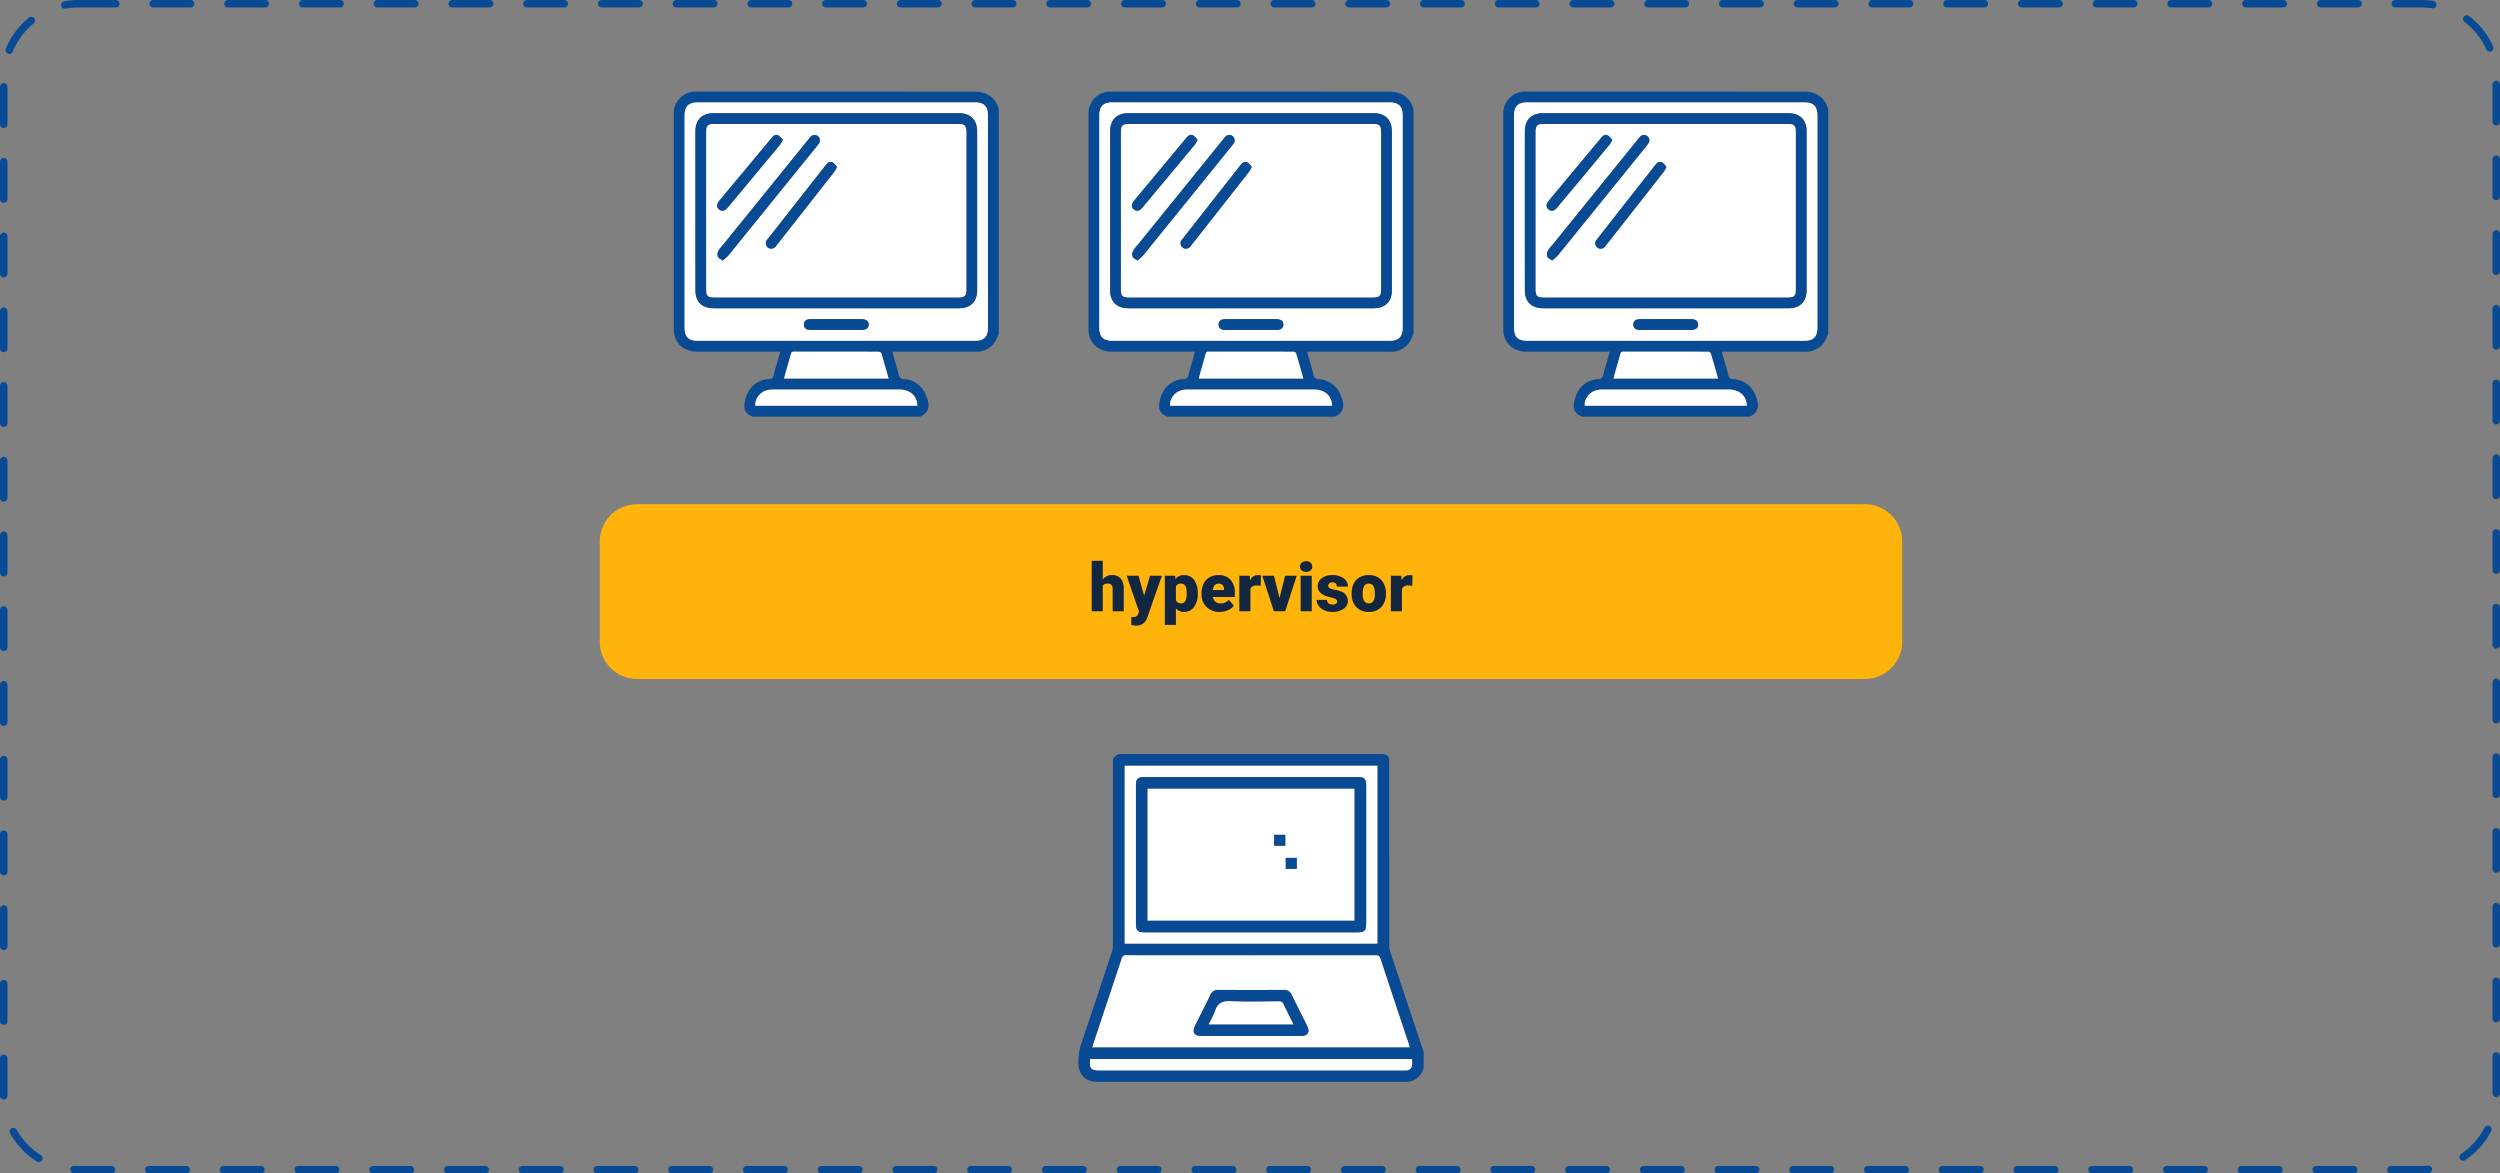<svg xmlns="http://www.w3.org/2000/svg" width="669" height="314" viewBox="0 0 669 314">
  <rect x="0" y="0" width="669" height="314" fill="#808080" stroke="none"/>
  <g id="_5" data-name="5" transform="translate(-673.5 -3127.5)">
    <path id="Path_192357" data-name="Path 192357" d="M20,0H647a20,20,0,0,1,20,20V292a20,20,0,0,1-20,20H20A20,20,0,0,1,0,292V20A20,20,0,0,1,20,0Z" transform="translate(674.5 3128.5)" fill="none" stroke="#084a93" stroke-linecap="round" stroke-width="2" stroke-dasharray="10 10"/>
    <path id="Path_192358" data-name="Path 192358" d="M10,0H338.535a10,10,0,0,1,10,10V36.777a10,10,0,0,1-10,10H10a10,10,0,0,1-10-10V10A10,10,0,0,1,10,0Z" transform="translate(834 3262.426)" fill="#ffb30b"/>
    <path id="Path_192359" data-name="Path 192359" d="M-39.669-8.49a2.964,2.964,0,0,1,2.426-1.2,2.956,2.956,0,0,1,2.373.932A4.186,4.186,0,0,1-34.053-6V0h-2.971V-5.933a1.674,1.674,0,0,0-.308-1.112A1.322,1.322,0,0,0-38.377-7.4a1.424,1.424,0,0,0-1.292.58V0h-2.962V-13.5h2.962ZM-28.6-4.148l1.582-5.361h3.173l-3.876,11.1-.167.4A2.944,2.944,0,0,1-30.81,3.841a4.642,4.642,0,0,1-1.222-.175V1.556h.387a2.026,2.026,0,0,0,.954-.18A1.094,1.094,0,0,0-30.2.729L-29.966.1l-3.3-9.605h3.164Zm14.353-.536a5.735,5.735,0,0,1-1,3.538A3.2,3.2,0,0,1-17.943.176,2.742,2.742,0,0,1-20.1-.782V3.656h-2.962V-9.51h2.769l.088.879A2.742,2.742,0,0,1-17.96-9.686a3.224,3.224,0,0,1,2.733,1.3,5.805,5.805,0,0,1,.976,3.564Zm-2.962-.185q0-2.531-1.477-2.531a1.394,1.394,0,0,0-1.406.756V-2.9a1.439,1.439,0,0,0,1.424.791q1.415,0,1.459-2.443ZM-8.345.176a4.889,4.889,0,0,1-3.542-1.305,4.507,4.507,0,0,1-1.354-3.4v-.246A5.84,5.84,0,0,1-12.7-7.348a3.955,3.955,0,0,1,1.578-1.727,4.763,4.763,0,0,1,2.461-.611A4.117,4.117,0,0,1-5.5-8.442a4.887,4.887,0,0,1,1.16,3.467v1.151h-5.889a2.135,2.135,0,0,0,.694,1.257,2.066,2.066,0,0,0,1.389.457,2.662,2.662,0,0,0,2.2-.984l1.354,1.6A3.784,3.784,0,0,1-6.161-.277,5.3,5.3,0,0,1-8.345.176ZM-8.679-7.4q-1.3,0-1.547,1.723h2.988v-.229a1.467,1.467,0,0,0-.36-1.1A1.434,1.434,0,0,0-8.679-7.4Zm11.285.571L1.63-6.9a1.752,1.752,0,0,0-1.793.879V0H-3.125V-9.51H-.347l.1,1.222a2.294,2.294,0,0,1,2.083-1.4,2.888,2.888,0,0,1,.826.105Zm5.019,3.3,1.5-5.985h3.12L9.145,0H6.122l-3.1-9.51H6.148ZM16.255,0H13.285V-9.51h2.971ZM13.109-11.962A1.322,1.322,0,0,1,13.566-13a1.724,1.724,0,0,1,1.187-.4,1.724,1.724,0,0,1,1.187.4,1.322,1.322,0,0,1,.457,1.037,1.322,1.322,0,0,1-.457,1.037,1.724,1.724,0,0,1-1.187.4,1.724,1.724,0,0,1-1.187-.4A1.322,1.322,0,0,1,13.109-11.962Zm9.949,9.29a.684.684,0,0,0-.4-.606,6.016,6.016,0,0,0-1.5-.475A6.853,6.853,0,0,1,19.332-4.4a3.062,3.062,0,0,1-1.1-.971,2.319,2.319,0,0,1-.378-1.31,2.628,2.628,0,0,1,1.081-2.158,4.453,4.453,0,0,1,2.83-.848,4.934,4.934,0,0,1,3.023.853,2.666,2.666,0,0,1,1.143,2.241H22.961q0-1.143-1.2-1.143a1.194,1.194,0,0,0-.782.259.8.8,0,0,0-.316.646.737.737,0,0,0,.387.642,3.654,3.654,0,0,0,1.235.4,10.671,10.671,0,0,1,1.49.378A2.706,2.706,0,0,1,25.915-2.76,2.491,2.491,0,0,1,24.759-.642a5.068,5.068,0,0,1-2.993.817,5.172,5.172,0,0,1-2.18-.439,3.645,3.645,0,0,1-1.494-1.2,2.707,2.707,0,0,1-.536-1.591h2.769a1.145,1.145,0,0,0,.439.962,1.808,1.808,0,0,0,1.081.3,1.422,1.422,0,0,0,.91-.246A.787.787,0,0,0,23.058-2.672Zm3.867-2.171a5.613,5.613,0,0,1,.554-2.536A3.96,3.96,0,0,1,29.07-9.088a4.791,4.791,0,0,1,2.435-.6,4.373,4.373,0,0,1,3.366,1.323,5.076,5.076,0,0,1,1.23,3.6v.105a4.925,4.925,0,0,1-1.235,3.529A4.384,4.384,0,0,1,31.522.176a4.434,4.434,0,0,1-3.261-1.217,4.761,4.761,0,0,1-1.327-3.3Zm2.962.185A3.538,3.538,0,0,0,30.3-2.725a1.376,1.376,0,0,0,1.222.615q1.582,0,1.617-2.435v-.3Q33.139-7.4,31.5-7.4q-1.485,0-1.608,2.206ZM43.159-6.829l-.976-.07a1.752,1.752,0,0,0-1.793.879V0H37.428V-9.51h2.777l.1,1.222a2.294,2.294,0,0,1,2.083-1.4,2.888,2.888,0,0,1,.826.105Z" transform="translate(1008.268 3291.074)" fill="#12263f"/>
    <path id="Path_190459" data-name="Path 190459" d="M-1305.159,5589.566a4.815,4.815,0,0,1-3.488,3.649,6.835,6.835,0,0,1-1.6.154q-41.09.01-82.178,0c-3.232,0-5.041-1.868-5.123-5.087a15.446,15.446,0,0,1,.874-5.46c2.732-8.04,5.392-16.106,8.056-24.17a5.983,5.983,0,0,0,.3-1.843q.024-24.4.018-48.8a2.371,2.371,0,0,1,.139-1.228,3.943,3.943,0,0,1,1.274-1.088c.249-.145.646-.045.977-.045h69.1c2.034,0,2.438.4,2.438,2.408q0,24.4.007,48.8a4.581,4.581,0,0,0,.179,1.413q4.391,13.247,8.817,26.479a4.724,4.724,0,0,0,.219.483Zm-88.642-5.454h84.9c-.085-.312-.142-.57-.225-.819q-3.82-11.485-7.627-22.976c-.229-.695-.586-.814-1.239-.814q-33.366.024-66.732-.007a1.1,1.1,0,0,0-1.247.929q-3.753,11.366-7.553,22.715C-1393.626,5583.445-1393.7,5583.759-1393.8,5584.112Zm8.65-75.337v47.6h67.612v-47.6Zm-9.256,78.489c-.206,2.6.19,3.036,2.653,3.036h80.992c.33,0,.662.01.991-.011a1.489,1.489,0,0,0,1.5-1.4,12.48,12.48,0,0,0,.013-1.623Z" transform="translate(2359.626 -2176.36)" fill="#084a93"/>
    <path id="Path_190460" data-name="Path 190460" d="M-1393.8,5584.112c.1-.353.175-.667.277-.972q3.78-11.357,7.553-22.715a1.1,1.1,0,0,1,1.247-.929q33.366.037,66.732.007c.653,0,1.01.119,1.239.814q3.781,11.5,7.627,22.976c.083.249.14.507.225.819Zm42.457-3.031q6.717,0,13.436,0c1.732,0,2.374-1.056,1.6-2.622-1.386-2.8-2.811-5.574-4.168-8.384a2.081,2.081,0,0,0-2.117-1.315q-8.747.042-17.494,0a2.083,2.083,0,0,0-2.118,1.315c-1.346,2.782-2.755,5.534-4.131,8.3-.833,1.675-.2,2.7,1.649,2.705Q-1358.016,5581.085-1351.344,5581.081Z" transform="translate(2359.626 -2176.36)" fill="#fff"/>
    <path id="Path_190461" data-name="Path 190461" d="M-1385.151,5508.775h67.612v47.6h-67.612Zm33.8,3.025h-28.494c-1.843,0-2.3.45-2.3,2.28q0,18.484,0,36.97c0,1.847.447,2.3,2.275,2.3h57.078c1.788,0,2.255-.461,2.255-2.229q0-18.53,0-37.06c0-1.786-.469-2.26-2.229-2.26Z" transform="translate(2359.626 -2176.36)" fill="#fff"/>
    <path id="Path_190462" data-name="Path 190462" d="M-1394.407,5587.264h86.151a12.48,12.48,0,0,1-.013,1.623,1.489,1.489,0,0,1-1.5,1.4c-.329.021-.661.011-.991.011h-80.992C-1394.217,5590.3-1394.613,5589.862-1394.407,5587.264Z" transform="translate(2359.626 -2176.36)" fill="#fff"/>
    <path id="Path_190463" data-name="Path 190463" d="M-1351.344,5581.081q-6.673,0-13.346,0c-1.854,0-2.482-1.03-1.649-2.705,1.376-2.768,2.785-5.52,4.131-8.3a2.083,2.083,0,0,1,2.118-1.315q8.746.042,17.494,0a2.081,2.081,0,0,1,2.117,1.315c1.357,2.81,2.782,5.588,4.168,8.384.777,1.566.135,2.619-1.6,2.622Q-1344.626,5581.088-1351.344,5581.081Zm11.347-3.1c-.936-1.881-1.836-3.637-2.681-5.419a1.093,1.093,0,0,0-1.163-.725c-4.3.029-8.606.176-12.893-.05-2.269-.12-3.551.5-4.243,2.671a26.535,26.535,0,0,1-1.716,3.523Z" transform="translate(2359.626 -2176.36)" fill="#084a93"/>
    <path id="Path_190464" data-name="Path 190464" d="M-1351.356,5511.8h28.584c1.76,0,2.229.474,2.229,2.26q0,18.531,0,37.06c0,1.768-.467,2.229-2.255,2.229h-57.078c-1.828,0-2.275-.452-2.275-2.3q0-18.484,0-36.97c0-1.83.458-2.28,2.3-2.28Zm-27.672,38.4h55.337v-35.267h-55.337Z" transform="translate(2359.626 -2176.36)" fill="#084a93"/>
    <path id="Path_190465" data-name="Path 190465" d="M-1340,5577.979h-22.7a26.535,26.535,0,0,0,1.716-3.523c.692-2.166,1.974-2.791,4.243-2.671,4.287.226,8.594.079,12.893.05a1.093,1.093,0,0,1,1.163.725C-1341.833,5574.342-1340.933,5576.1-1340,5577.979Z" transform="translate(2359.626 -2176.36)" fill="#fff"/>
    <path id="Path_190466" data-name="Path 190466" d="M-1379.028,5550.2v-35.267h55.337V5550.2Zm33.861-20.024h2.98v-2.921h-2.98Zm6.054,6.191v-2.943h-2.942v2.943Z" transform="translate(2359.626 -2176.36)" fill="#fff"/>
    <path id="Path_190467" data-name="Path 190467" d="M-1345.167,5530.177v-2.921h2.98v2.921Z" transform="translate(2359.626 -2176.36)" fill="#084a93"/>
    <path id="Path_190468" data-name="Path 190468" d="M-1339.113,5536.368h-2.942v-2.943h2.942Z" transform="translate(2359.626 -2176.36)" fill="#084a93"/>
    <path id="Path_190469" data-name="Path 190469" d="M-1328.934,5410.356h-44.847c-1.225-.554-2.261-1.352-2.17-2.812a9.151,9.151,0,0,1,.761-3.261,6.652,6.652,0,0,1,5.782-3.981,1.255,1.255,0,0,0,1.336-1.148c.3-1.379.748-2.724,1.133-4.084.189-.666.374-1.333.59-2.1h-1.141c-7.022,0-14.043.012-21.065,0-3.782-.009-6.283-2.418-6.285-6.074q-.018-28.715,0-57.43a5.8,5.8,0,0,1,6.091-6.092q37.414-.014,74.83.023a7.472,7.472,0,0,1,2.854.654,5.875,5.875,0,0,1,3.2,4.245V5388.1a15.651,15.651,0,0,1-1.132,2.428,5.929,5.929,0,0,1-5.3,2.447q-10.477-.02-20.954-.005h-1.075c.076.345.118.589.185.826.509,1.793,1.081,3.57,1.508,5.382a1.271,1.271,0,0,0,1.349,1.128,6.714,6.714,0,0,1,5.892,4.21C-1326.359,5406.893-1326.14,5409.154-1328.934,5410.356Zm-22.357-84.1h-37.024c-2.61,0-3.637,1.033-3.637,3.659V5386.4c0,2.629,1.024,3.665,3.632,3.665q36.981,0,73.962,0c2.556,0,3.6-1.049,3.6-3.616v-56.567c0-2.569-1.042-3.622-3.589-3.622Zm13.938,73.9c-.667-2.337-1.288-4.563-1.959-6.774a.868.868,0,0,0-.683-.4c-7.579-.021-15.158-.014-22.737-.025a.659.659,0,0,0-.754.586c-.476,1.772-1,3.532-1.5,5.3-.119.418-.22.84-.343,1.311Zm7.693,7.276c-.052-2.623-1.957-4.332-4.8-4.334q-16.893-.01-33.786,0a7.923,7.923,0,0,0-1.351.113c-2.246.391-3.683,2.67-3.4,4.219Z" transform="translate(2359.626 -2171.36)" fill="#084a93"/>
    <path id="Path_190470" data-name="Path 190470" d="M-1351.291,5326.255h36.939c2.547,0,3.589,1.053,3.589,3.622v56.567c0,2.567-1.039,3.616-3.6,3.616q-36.981,0-73.962,0c-2.608,0-3.632-1.036-3.632-3.665v-56.481c0-2.626,1.027-3.659,3.637-3.659Zm-.062,55.09q16.431,0,32.862,0c3.088,0,4.832-1.762,4.833-4.856q0-21.232,0-42.466c0-3.075-1.783-4.869-4.843-4.87q-32.862,0-65.723,0c-3.024,0-4.83,1.79-4.832,4.794q-.008,21.319.007,42.635a6.169,6.169,0,0,0,.214,1.676c.569,1.989,2.227,3.086,4.621,3.087Q-1367.783,5381.35-1351.353,5381.345Zm-.047,5.808c2.236,0,4.472,0,6.708,0,1.33,0,1.991-.48,2-1.424.013-.969-.681-1.471-2.046-1.48h-.085q-6.539,0-13.076,0a4.432,4.432,0,0,0-1.092.1,1.292,1.292,0,0,0-1.031,1.373,1.3,1.3,0,0,0,1.07,1.344,4.421,4.421,0,0,0,1.012.078C-1355.758,5387.156-1353.579,5387.153-1351.4,5387.153Z" transform="translate(2359.626 -2171.36)" fill="#fff"/>
    <path id="Path_190471" data-name="Path 190471" d="M-1337.353,5400.155h-27.974c.123-.471.224-.893.343-1.311.5-1.766,1.022-3.526,1.5-5.3a.659.659,0,0,1,.754-.586c7.579.011,15.158,0,22.737.025a.868.868,0,0,1,.683.4C-1338.641,5395.592-1338.02,5397.818-1337.353,5400.155Z" transform="translate(2359.626 -2171.36)" fill="#fff"/>
    <path id="Path_190472" data-name="Path 190472" d="M-1329.66,5407.431h-43.334c-.284-1.549,1.153-3.828,3.4-4.219a7.923,7.923,0,0,1,1.351-.113q16.893-.01,33.786,0C-1331.617,5403.1-1329.712,5404.808-1329.66,5407.431Z" transform="translate(2359.626 -2171.36)" fill="#fff"/>
    <path id="Path_190473" data-name="Path 190473" d="M-1351.353,5381.345q-16.43,0-32.861,0c-2.394,0-4.052-1.1-4.621-3.087a6.169,6.169,0,0,1-.214-1.676q-.018-21.316-.007-42.635c0-3,1.808-4.794,4.832-4.794q32.862-.006,65.723,0c3.06,0,4.842,1.795,4.843,4.87q0,21.232,0,42.466c0,3.094-1.745,4.854-4.833,4.856Q-1334.922,5381.354-1351.353,5381.345Zm0-2.905h32.615c1.785,0,2.189-.406,2.189-2.2q0-20.984,0-41.967c0-1.791-.429-2.228-2.19-2.228h-65.23c-1.76,0-2.189.437-2.189,2.229q0,20.982,0,41.966c0,1.793.4,2.2,2.19,2.2Z" transform="translate(2359.626 -2171.36)" fill="#084a93"/>
    <path id="Path_190474" data-name="Path 190474" d="M-1351.4,5387.153c-2.179,0-4.358,0-6.537,0a4.421,4.421,0,0,1-1.012-.078,1.3,1.3,0,0,1-1.07-1.344,1.292,1.292,0,0,1,1.031-1.373,4.432,4.432,0,0,1,1.092-.1q6.539-.009,13.076,0h.085c1.365.009,2.059.511,2.046,1.48-.012.944-.673,1.421-2,1.424C-1346.928,5387.157-1349.164,5387.153-1351.4,5387.153Z" transform="translate(2359.626 -2171.36)" fill="#084a93"/>
    <path id="Path_190475" data-name="Path 190475" d="M-1351.357,5378.44h-32.615c-1.786,0-2.19-.406-2.19-2.2q0-20.984,0-41.966c0-1.792.429-2.229,2.189-2.229h65.23c1.761,0,2.19.437,2.19,2.228q0,20.984,0,41.967c0,1.793-.4,2.2-2.189,2.2Zm-30.389-9.867a13.085,13.085,0,0,0,1.491-1.334q11.178-13.77,22.324-27.567c.641-.792,1.3-1.568,1.9-2.391a1.427,1.427,0,0,0-.23-1.983,1.448,1.448,0,0,0-1.99.186,5.277,5.277,0,0,0-.384.453q-11.506,14.214-23.013,28.429a10.3,10.3,0,0,0-1.333,1.746,1.941,1.941,0,0,0-.032,1.483C-1382.837,5367.977-1382.277,5368.185-1381.746,5368.573Zm30.59-25.08c-.4-.417-.716-.952-1.181-1.18-.694-.341-1.292.044-1.755.634q-7.83,9.98-15.663,19.955a1.455,1.455,0,0,0,.073,2.186,1.5,1.5,0,0,0,2.214-.42q7.818-9.935,15.615-19.885A9.824,9.824,0,0,0-1351.156,5343.493Zm-14.508-7.237a5.748,5.748,0,0,0-1.2-1.172c-.713-.366-1.286.078-1.752.638q-7.033,8.446-14.068,16.891c-.734.882-.724,1.743-.01,2.314.68.544,1.508.4,2.213-.441q7.074-8.468,14.122-16.957A8.539,8.539,0,0,0-1365.664,5336.256Z" transform="translate(2359.626 -2171.36)" fill="#fff"/>
    <path id="Path_190476" data-name="Path 190476" d="M-1381.746,5368.573c-.531-.388-1.091-.6-1.265-.978a1.941,1.941,0,0,1,.032-1.483,10.3,10.3,0,0,1,1.333-1.746q11.505-14.216,23.013-28.429a5.277,5.277,0,0,1,.384-.453,1.448,1.448,0,0,1,1.99-.186,1.427,1.427,0,0,1,.23,1.983c-.6.823-1.261,1.6-1.9,2.391q-11.156,13.788-22.324,27.567A13.085,13.085,0,0,1-1381.746,5368.573Z" transform="translate(2359.626 -2171.36)" fill="#084a93"/>
    <path id="Path_190477" data-name="Path 190477" d="M-1351.156,5343.493a9.824,9.824,0,0,1-.7,1.29q-7.8,9.952-15.615,19.885a1.5,1.5,0,0,1-2.214.42,1.455,1.455,0,0,1-.073-2.186q7.824-9.982,15.663-19.955c.463-.59,1.061-.975,1.755-.634C-1351.872,5342.541-1351.557,5343.076-1351.156,5343.493Z" transform="translate(2359.626 -2171.36)" fill="#084a93"/>
    <path id="Path_190478" data-name="Path 190478" d="M-1365.664,5336.256a8.539,8.539,0,0,1-.7,1.273q-7.047,8.492-14.122,16.957c-.7.844-1.533.985-2.213.441-.714-.571-.724-1.432.01-2.314q7.029-8.449,14.068-16.891c.466-.56,1.039-1,1.752-.638A5.748,5.748,0,0,1-1365.664,5336.256Z" transform="translate(2359.626 -2171.36)" fill="#084a93"/>
    <path id="Path_190479" data-name="Path 190479" d="M-1217.954,5410.356H-1262.8c-1.225-.554-2.26-1.352-2.169-2.812a9.127,9.127,0,0,1,.761-3.261,6.65,6.65,0,0,1,5.781-3.981,1.255,1.255,0,0,0,1.336-1.148c.3-1.379.748-2.724,1.133-4.084.189-.666.375-1.333.591-2.1h-1.142c-7.021,0-14.043.012-21.065,0-3.782-.009-6.283-2.418-6.285-6.074q-.016-28.715,0-57.43a5.8,5.8,0,0,1,6.091-6.092q37.416-.014,74.83.023a7.472,7.472,0,0,1,2.854.654,5.871,5.871,0,0,1,3.2,4.245V5388.1a15.551,15.551,0,0,1-1.132,2.428,5.929,5.929,0,0,1-5.3,2.447q-10.476-.02-20.953-.005h-1.076c.077.345.118.589.185.826.509,1.793,1.081,3.57,1.508,5.382a1.271,1.271,0,0,0,1.349,1.128,6.714,6.714,0,0,1,5.892,4.21C-1215.379,5406.893-1215.16,5409.154-1217.954,5410.356Zm-22.357-84.1h-37.024c-2.611,0-3.638,1.033-3.638,3.659V5386.4c0,2.629,1.024,3.665,3.632,3.665q36.981,0,73.963,0c2.556,0,3.594-1.049,3.594-3.616q0-28.284,0-56.567c0-2.569-1.042-3.622-3.589-3.622Zm13.938,73.9c-.667-2.337-1.288-4.563-1.96-6.774a.868.868,0,0,0-.683-.4c-7.579-.021-15.157-.014-22.736-.025a.66.66,0,0,0-.755.586c-.476,1.772-1,3.532-1.5,5.3-.119.418-.22.84-.342,1.311Zm7.692,7.276c-.052-2.623-1.957-4.332-4.8-4.334q-16.893-.01-33.786,0a7.912,7.912,0,0,0-1.35.113c-2.247.391-3.683,2.67-3.4,4.219Z" transform="translate(2359.626 -2171.36)" fill="#084a93"/>
    <path id="Path_190480" data-name="Path 190480" d="M-1240.311,5326.255h36.938c2.547,0,3.589,1.053,3.589,3.622q0,28.284,0,56.567c0,2.567-1.038,3.616-3.594,3.616q-36.982,0-73.963,0c-2.608,0-3.632-1.036-3.632-3.665v-56.481c0-2.626,1.027-3.659,3.638-3.659Zm-.062,55.09q16.431,0,32.861,0c3.088,0,4.833-1.762,4.833-4.856q0-21.232,0-42.466c0-3.075-1.783-4.869-4.843-4.87q-32.86,0-65.722,0c-3.024,0-4.831,1.79-4.832,4.794q-.009,21.319.006,42.635a6.209,6.209,0,0,0,.215,1.676c.569,1.989,2.226,3.086,4.621,3.087Q-1256.8,5381.35-1240.373,5381.345Zm-.047,5.808c2.236,0,4.472,0,6.707,0,1.33,0,1.991-.48,2-1.424.013-.969-.681-1.471-2.046-1.48h-.085q-6.537,0-13.075,0a4.432,4.432,0,0,0-1.092.1,1.293,1.293,0,0,0-1.032,1.373,1.3,1.3,0,0,0,1.07,1.344,4.421,4.421,0,0,0,1.012.078C-1244.779,5387.156-1242.6,5387.153-1240.42,5387.153Z" transform="translate(2359.626 -2171.36)" fill="#fff"/>
    <path id="Path_190481" data-name="Path 190481" d="M-1226.373,5400.155h-27.974c.122-.471.223-.893.342-1.311.5-1.766,1.022-3.526,1.5-5.3a.66.66,0,0,1,.755-.586c7.579.011,15.157,0,22.736.025a.868.868,0,0,1,.683.4C-1227.661,5395.592-1227.04,5397.818-1226.373,5400.155Z" transform="translate(2359.626 -2171.36)" fill="#fff"/>
    <path id="Path_190482" data-name="Path 190482" d="M-1218.681,5407.431h-43.334c-.283-1.549,1.153-3.828,3.4-4.219a7.912,7.912,0,0,1,1.35-.113q16.893-.01,33.786,0C-1220.638,5403.1-1218.733,5404.808-1218.681,5407.431Z" transform="translate(2359.626 -2171.36)" fill="#fff"/>
    <path id="Path_190483" data-name="Path 190483" d="M-1240.373,5381.345q-16.431,0-32.861,0c-2.4,0-4.052-1.1-4.621-3.087a6.209,6.209,0,0,1-.215-1.676q-.017-21.316-.006-42.635c0-3,1.808-4.794,4.832-4.794q32.86-.006,65.722,0c3.06,0,4.842,1.795,4.843,4.87q.006,21.232,0,42.466c0,3.094-1.745,4.854-4.833,4.856Q-1223.943,5381.354-1240.373,5381.345Zm-.005-2.905h32.615c1.786,0,2.19-.406,2.19-2.2v-41.967c0-1.791-.429-2.228-2.19-2.228h-65.23c-1.761,0-2.19.437-2.19,2.229v41.966c0,1.793.4,2.2,2.19,2.2Z" transform="translate(2359.626 -2171.36)" fill="#084a93"/>
    <path id="Path_190484" data-name="Path 190484" d="M-1240.42,5387.153c-2.179,0-4.359,0-6.538,0a4.421,4.421,0,0,1-1.012-.078,1.3,1.3,0,0,1-1.07-1.344,1.293,1.293,0,0,1,1.032-1.373,4.432,4.432,0,0,1,1.092-.1q6.537-.009,13.075,0h.085c1.365.009,2.059.511,2.046,1.48-.012.944-.673,1.421-2,1.424C-1235.948,5387.157-1238.184,5387.153-1240.42,5387.153Z" transform="translate(2359.626 -2171.36)" fill="#084a93"/>
    <path id="Path_190485" data-name="Path 190485" d="M-1240.378,5378.44h-32.615c-1.786,0-2.19-.406-2.19-2.2v-41.966c0-1.792.429-2.229,2.19-2.229h65.23c1.761,0,2.189.437,2.19,2.228v41.967c0,1.793-.4,2.2-2.19,2.2Zm-30.389-9.867a12.919,12.919,0,0,0,1.491-1.334q11.178-13.77,22.325-27.567c.64-.792,1.3-1.568,1.9-2.391a1.427,1.427,0,0,0-.23-1.983,1.448,1.448,0,0,0-1.99.186,5.243,5.243,0,0,0-.383.453q-11.508,14.214-23.014,28.429a10.3,10.3,0,0,0-1.333,1.746,1.937,1.937,0,0,0-.031,1.483C-1271.857,5367.977-1271.3,5368.185-1270.767,5368.573Zm30.591-25.08c-.4-.417-.716-.952-1.181-1.18-.695-.341-1.293.044-1.756.634q-7.828,9.98-15.663,19.955a1.455,1.455,0,0,0,.074,2.186,1.5,1.5,0,0,0,2.213-.42q7.818-9.935,15.615-19.885A9.811,9.811,0,0,0-1240.176,5343.493Zm-14.509-7.237a5.722,5.722,0,0,0-1.2-1.172c-.713-.366-1.285.078-1.752.638q-7.033,8.446-14.068,16.891c-.734.882-.724,1.743-.01,2.314.68.544,1.509.4,2.214-.441q7.073-8.468,14.121-16.957A8.441,8.441,0,0,0-1254.685,5336.256Z" transform="translate(2359.626 -2171.36)" fill="#fff"/>
    <path id="Path_190486" data-name="Path 190486" d="M-1270.767,5368.573c-.531-.388-1.09-.6-1.264-.978a1.937,1.937,0,0,1,.031-1.483,10.3,10.3,0,0,1,1.333-1.746q11.505-14.216,23.014-28.429a5.243,5.243,0,0,1,.383-.453,1.448,1.448,0,0,1,1.99-.186,1.427,1.427,0,0,1,.23,1.983c-.6.823-1.261,1.6-1.9,2.391q-11.157,13.788-22.325,27.567A12.919,12.919,0,0,1-1270.767,5368.573Z" transform="translate(2359.626 -2171.36)" fill="#084a93"/>
    <path id="Path_190487" data-name="Path 190487" d="M-1240.176,5343.493a9.811,9.811,0,0,1-.7,1.29q-7.8,9.952-15.615,19.885a1.5,1.5,0,0,1-2.213.42,1.455,1.455,0,0,1-.074-2.186q7.826-9.982,15.663-19.955c.463-.59,1.061-.975,1.756-.634C-1240.892,5342.541-1240.578,5343.076-1240.176,5343.493Z" transform="translate(2359.626 -2171.36)" fill="#084a93"/>
    <path id="Path_190488" data-name="Path 190488" d="M-1254.685,5336.256a8.441,8.441,0,0,1-.7,1.273q-7.045,8.492-14.121,16.957c-.7.844-1.534.985-2.214.441-.714-.571-.724-1.432.01-2.314q7.029-8.449,14.068-16.891c.467-.56,1.039-1,1.752-.638A5.722,5.722,0,0,1-1254.685,5336.256Z" transform="translate(2359.626 -2171.36)" fill="#084a93"/>
    <path id="Path_190489" data-name="Path 190489" d="M-1439.913,5410.356h-44.848c-1.224-.554-2.26-1.352-2.169-2.812a9.151,9.151,0,0,1,.761-3.261,6.651,6.651,0,0,1,5.781-3.981,1.254,1.254,0,0,0,1.336-1.148c.3-1.379.748-2.724,1.134-4.084.188-.666.374-1.333.59-2.1h-1.142c-7.021,0-14.043.012-21.064,0-3.783-.009-6.284-2.418-6.286-6.074q-.017-28.715,0-57.43a5.8,5.8,0,0,1,6.09-6.092q37.416-.014,74.831.023a7.472,7.472,0,0,1,2.853.654,5.871,5.871,0,0,1,3.2,4.245V5388.1a15.562,15.562,0,0,1-1.132,2.428,5.929,5.929,0,0,1-5.3,2.447q-10.476-.02-20.953-.005h-1.075c.076.345.117.589.185.826.508,1.793,1.08,3.57,1.507,5.382a1.271,1.271,0,0,0,1.349,1.128,6.714,6.714,0,0,1,5.892,4.21C-1437.338,5406.893-1437.119,5409.154-1439.913,5410.356Zm-22.357-84.1h-37.024c-2.61,0-3.637,1.033-3.637,3.659q0,28.241,0,56.481c0,2.629,1.023,3.665,3.631,3.665q36.981,0,73.963,0c2.556,0,3.6-1.049,3.6-3.616v-56.567c0-2.569-1.043-3.622-3.589-3.622Zm13.938,73.9c-.667-2.337-1.288-4.563-1.959-6.774a.872.872,0,0,0-.684-.4c-7.578-.021-15.157-.014-22.736-.025a.658.658,0,0,0-.754.586c-.477,1.772-1,3.532-1.5,5.3-.118.418-.22.84-.342,1.311Zm7.693,7.276c-.052-2.623-1.957-4.332-4.8-4.334q-16.893-.01-33.786,0a7.912,7.912,0,0,0-1.35.113c-2.247.391-3.683,2.67-3.4,4.219Z" transform="translate(2359.626 -2171.36)" fill="#084a93"/>
    <path id="Path_190490" data-name="Path 190490" d="M-1462.27,5326.255h36.939c2.546,0,3.589,1.053,3.589,3.622v56.567c0,2.567-1.039,3.616-3.6,3.616q-36.981,0-73.963,0c-2.608,0-3.631-1.036-3.631-3.665q0-28.241,0-56.481c0-2.626,1.027-3.659,3.637-3.659Zm-.062,55.09q16.431,0,32.861,0c3.088,0,4.833-1.762,4.833-4.856q.006-21.232,0-42.466c0-3.075-1.782-4.869-4.843-4.87q-32.86,0-65.722,0c-3.024,0-4.831,1.79-4.832,4.794q-.009,21.319.006,42.635a6.213,6.213,0,0,0,.215,1.676c.569,1.989,2.226,3.086,4.621,3.087Q-1478.763,5381.35-1462.332,5381.345Zm-.047,5.808c2.236,0,4.472,0,6.708,0,1.33,0,1.99-.48,2-1.424.012-.969-.682-1.471-2.047-1.48h-.085q-6.537,0-13.075,0a4.432,4.432,0,0,0-1.092.1,1.292,1.292,0,0,0-1.031,1.373,1.3,1.3,0,0,0,1.07,1.344,4.413,4.413,0,0,0,1.011.078C-1466.737,5387.156-1464.558,5387.153-1462.379,5387.153Z" transform="translate(2359.626 -2171.36)" fill="#fff"/>
    <path id="Path_190491" data-name="Path 190491" d="M-1448.332,5400.155h-27.974c.122-.471.224-.893.342-1.311.5-1.766,1.022-3.526,1.5-5.3a.658.658,0,0,1,.754-.586c7.579.011,15.158,0,22.736.025a.872.872,0,0,1,.684.4C-1449.62,5395.592-1449,5397.818-1448.332,5400.155Z" transform="translate(2359.626 -2171.36)" fill="#fff"/>
    <path id="Path_190492" data-name="Path 190492" d="M-1440.639,5407.431h-43.335c-.283-1.549,1.153-3.828,3.4-4.219a7.912,7.912,0,0,1,1.35-.113q16.893-.01,33.786,0C-1442.6,5403.1-1440.691,5404.808-1440.639,5407.431Z" transform="translate(2359.626 -2171.36)" fill="#fff"/>
    <path id="Path_190493" data-name="Path 190493" d="M-1462.332,5381.345q-16.431,0-32.861,0c-2.4,0-4.052-1.1-4.621-3.087a6.213,6.213,0,0,1-.215-1.676q-.016-21.316-.006-42.635c0-3,1.808-4.794,4.832-4.794q32.86-.006,65.722,0c3.061,0,4.843,1.795,4.843,4.87q.006,21.232,0,42.466c0,3.094-1.745,4.854-4.833,4.856Q-1445.9,5381.354-1462.332,5381.345Zm-.005-2.905h32.615c1.786,0,2.19-.406,2.19-2.2v-41.967c0-1.791-.429-2.228-2.19-2.228h-65.23c-1.761,0-2.189.437-2.19,2.229v41.966c0,1.793.4,2.2,2.191,2.2Z" transform="translate(2359.626 -2171.36)" fill="#084a93"/>
    <path id="Path_190494" data-name="Path 190494" d="M-1462.379,5387.153c-2.179,0-4.358,0-6.538,0a4.413,4.413,0,0,1-1.011-.078,1.3,1.3,0,0,1-1.07-1.344,1.292,1.292,0,0,1,1.031-1.373,4.432,4.432,0,0,1,1.092-.1q6.537-.009,13.075,0h.085c1.365.009,2.059.511,2.047,1.48-.013.944-.673,1.421-2,1.424C-1457.907,5387.157-1460.143,5387.153-1462.379,5387.153Z" transform="translate(2359.626 -2171.36)" fill="#084a93"/>
    <path id="Path_190495" data-name="Path 190495" d="M-1462.337,5378.44h-32.614c-1.786,0-2.19-.406-2.191-2.2v-41.966c0-1.792.429-2.229,2.19-2.229h65.23c1.761,0,2.19.437,2.19,2.228v41.967c0,1.793-.4,2.2-2.19,2.2Zm-30.388-9.867a13.085,13.085,0,0,0,1.491-1.334q11.178-13.77,22.324-27.567c.64-.792,1.3-1.568,1.9-2.391a1.428,1.428,0,0,0-.229-1.983,1.449,1.449,0,0,0-1.991.186,5.267,5.267,0,0,0-.383.453q-11.508,14.214-23.013,28.429a10.2,10.2,0,0,0-1.333,1.746,1.937,1.937,0,0,0-.032,1.483C-1493.816,5367.977-1493.257,5368.185-1492.725,5368.573Zm30.59-25.08c-.4-.417-.716-.952-1.181-1.18-.695-.341-1.293.044-1.756.634q-7.828,9.98-15.663,19.955a1.456,1.456,0,0,0,.074,2.186,1.5,1.5,0,0,0,2.214-.42q7.817-9.935,15.614-19.885A9.7,9.7,0,0,0-1462.135,5343.493Zm-14.509-7.237a5.7,5.7,0,0,0-1.2-1.172c-.713-.366-1.285.078-1.752.638q-7.032,8.446-14.068,16.891c-.734.882-.724,1.743-.01,2.314.68.544,1.509.4,2.214-.441q7.074-8.468,14.121-16.957A8.441,8.441,0,0,0-1476.644,5336.256Z" transform="translate(2359.626 -2171.36)" fill="#fff"/>
    <path id="Path_190496" data-name="Path 190496" d="M-1492.725,5368.573c-.532-.388-1.091-.6-1.265-.978a1.937,1.937,0,0,1,.032-1.483,10.2,10.2,0,0,1,1.333-1.746q11.505-14.216,23.013-28.429a5.267,5.267,0,0,1,.383-.453,1.449,1.449,0,0,1,1.991-.186,1.428,1.428,0,0,1,.229,1.983c-.6.823-1.261,1.6-1.9,2.391q-11.157,13.788-22.324,27.567A13.085,13.085,0,0,1-1492.725,5368.573Z" transform="translate(2359.626 -2171.36)" fill="#084a93"/>
    <path id="Path_190497" data-name="Path 190497" d="M-1462.135,5343.493a9.7,9.7,0,0,1-.7,1.29q-7.794,9.952-15.614,19.885a1.5,1.5,0,0,1-2.214.42,1.456,1.456,0,0,1-.074-2.186q7.826-9.982,15.663-19.955c.463-.59,1.061-.975,1.756-.634C-1462.851,5342.541-1462.537,5343.076-1462.135,5343.493Z" transform="translate(2359.626 -2171.36)" fill="#084a93"/>
    <path id="Path_190498" data-name="Path 190498" d="M-1476.644,5336.256a8.441,8.441,0,0,1-.7,1.273q-7.045,8.492-14.121,16.957c-.7.844-1.534.985-2.214.441-.714-.571-.724-1.432.01-2.314q7.031-8.449,14.068-16.891c.467-.56,1.039-1,1.752-.638A5.7,5.7,0,0,1-1476.644,5336.256Z" transform="translate(2359.626 -2171.36)" fill="#084a93"/>
  </g>
</svg>
